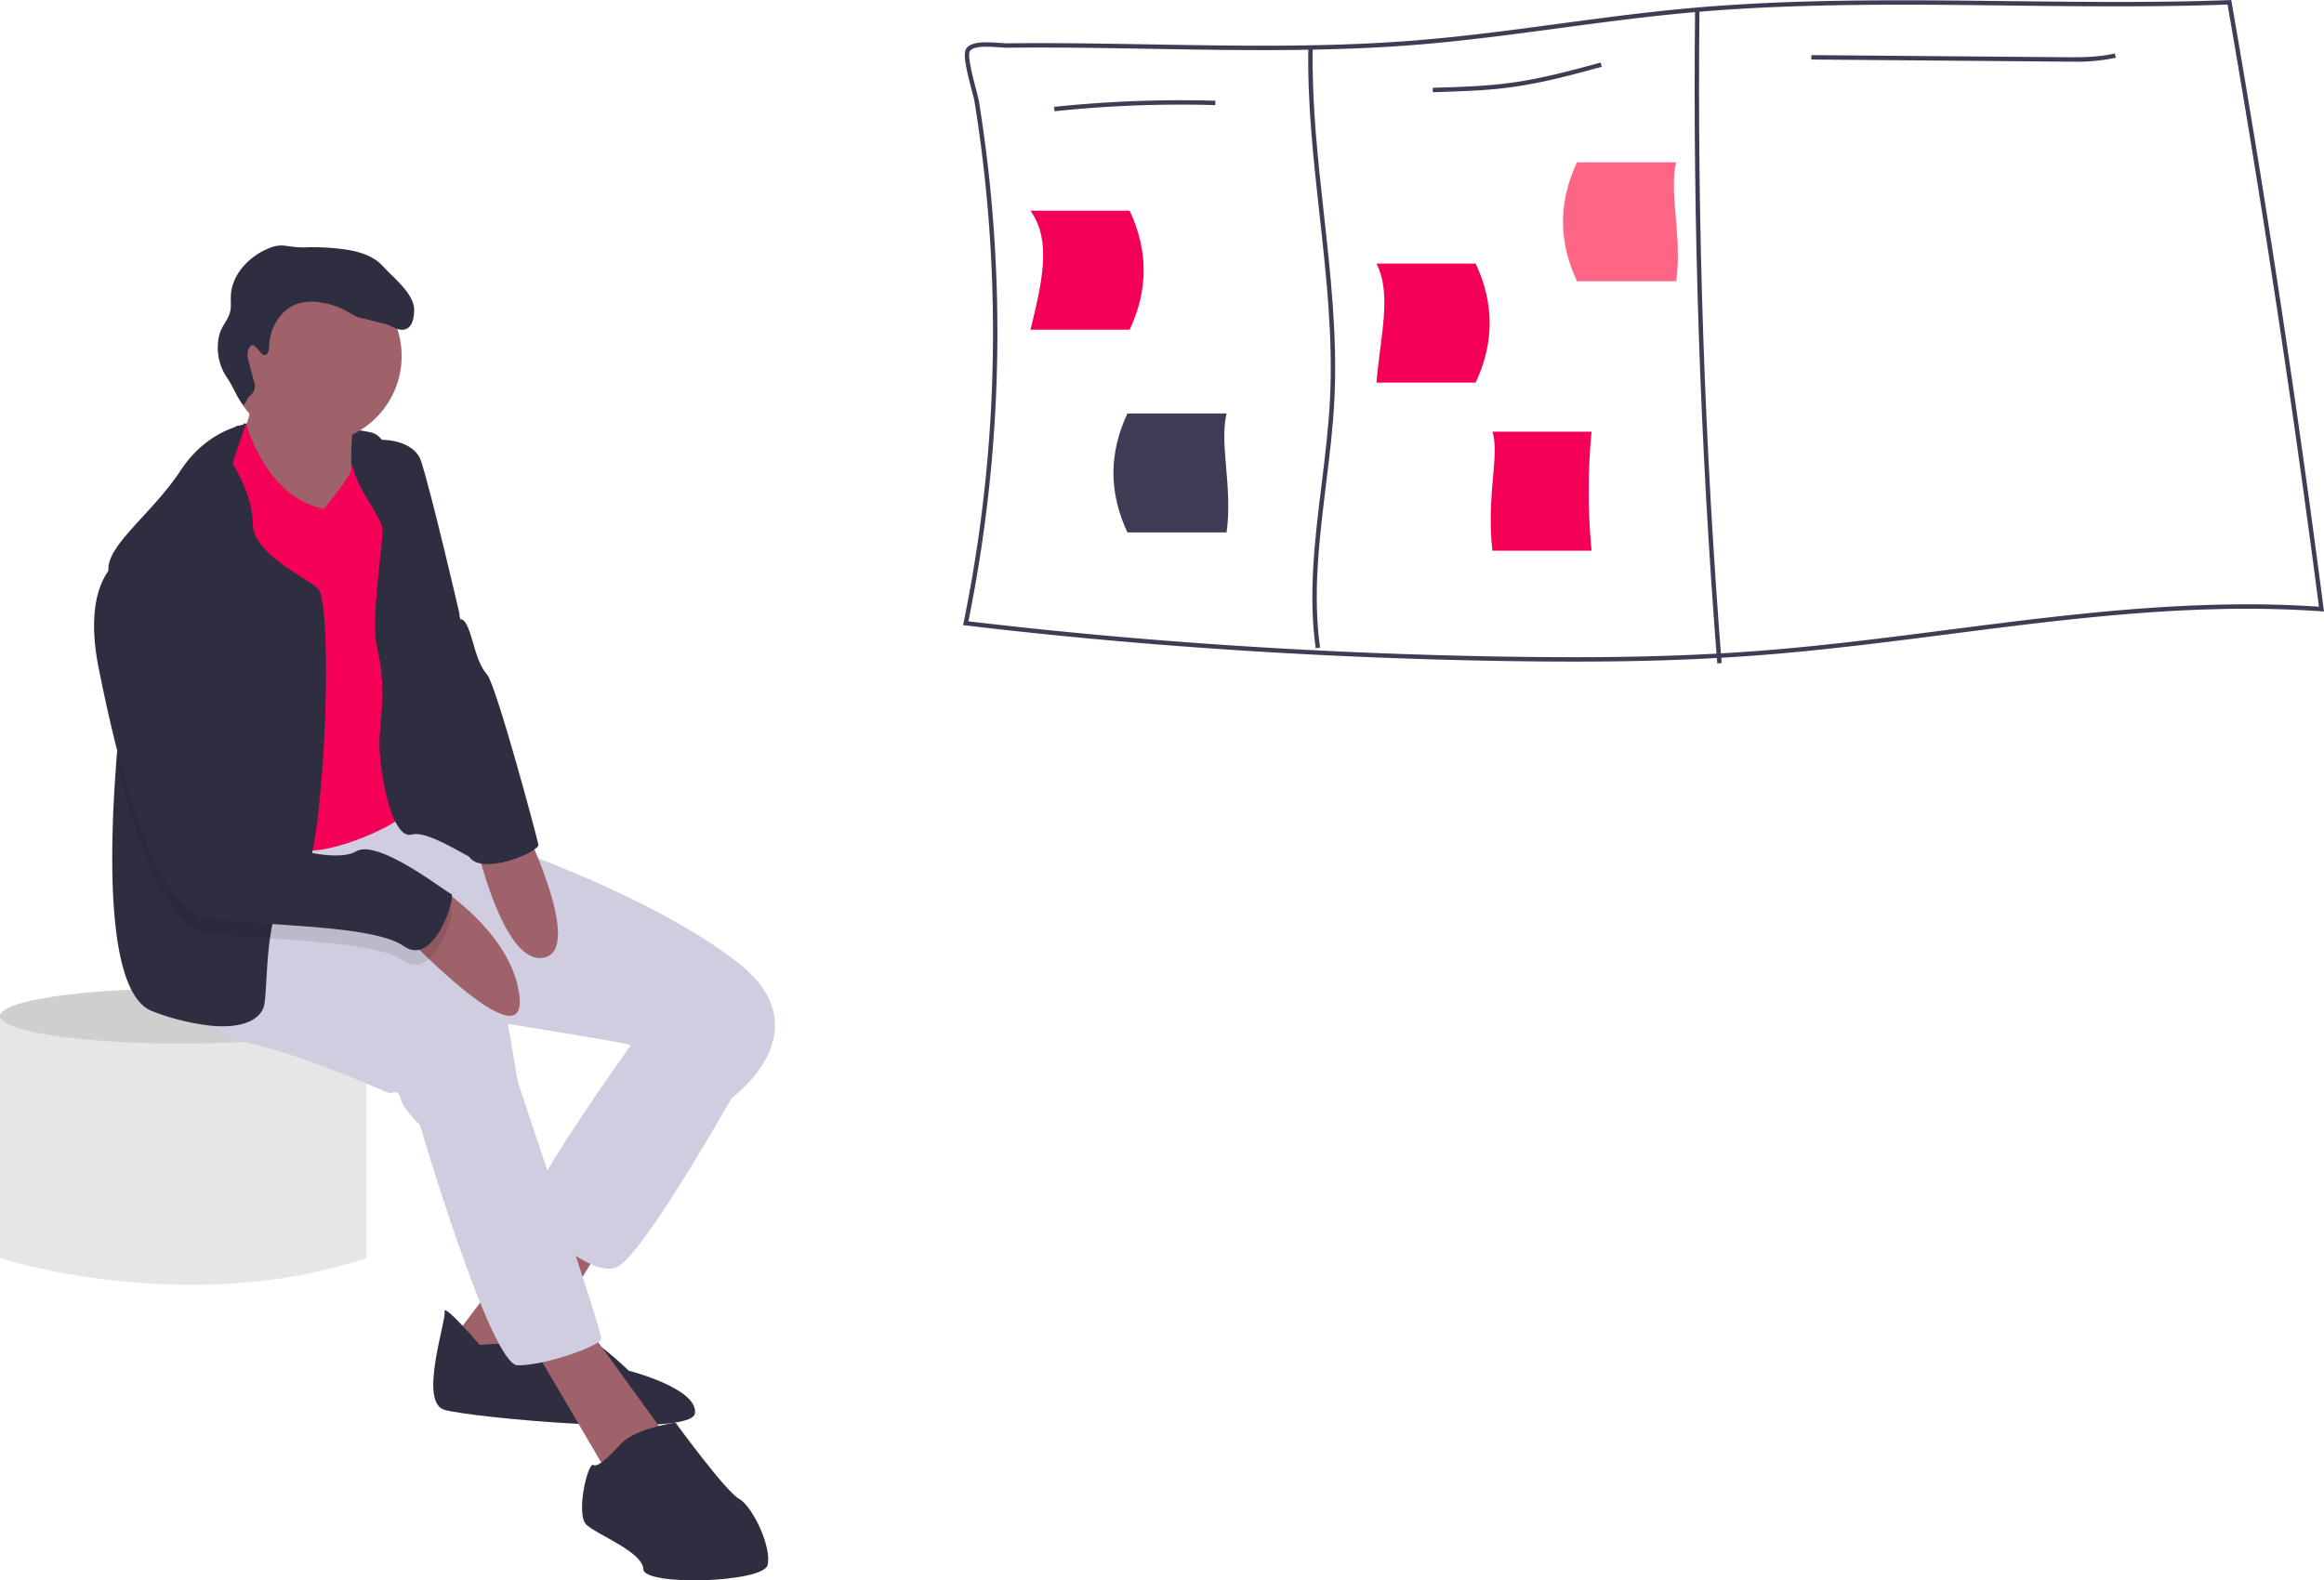 <svg id="a7d7e687-20d8-4a78-89a7-2dbb27c3ecbc" data-name="Layer 1" xmlns="http://www.w3.org/2000/svg" width="888" height="603.979" viewBox="0 0 888 603.979"><title>sorting_thoughts</title><path d="M167,535.835H156v93s71,23,140,0v-93Z" transform="translate(-156 -148.011)" fill="#e6e6e6"/><ellipse cx="69" cy="388.325" rx="69" ry="10.5" fill="#e6e6e6"/><ellipse cx="69" cy="388.325" rx="69" ry="10.5" opacity="0.1"/><path d="M249.279,309.839s42.346,1.151,49.34,3.696S308.74,334.274,308.74,334.274l-32.879,10.334-24.592-1.393L232.761,344.523,243.095,317.458Z" transform="translate(-156 -148.011)" fill="#2f2e41"/><path d="M251.105,295.944s2.786,10.761-3.397,18.38S274.29,349.093,274.29,349.093l17.285-2.971s-3.81-33.064,1.308-41.437S251.105,295.944,251.105,295.944Z" transform="translate(-156 -148.011)" fill="#9f616a"/><polygon points="210.063 462.552 171.924 513.129 197.952 528.325 233.773 469.717 210.063 462.552" fill="#9f616a"/><path d="M339.31,661.993s-14.044-16.319-13.419-12.68-9.993,34.5-.114,37.485,94.601,10.903,95.766,1.336-25.274-16.262-25.274-16.262-15.708-15.096-19.19-13.561S339.31,661.993,339.31,661.993Z" transform="translate(-156 -148.011)" fill="#2f2e41"/><polygon points="201.505 510.855 231.968 562.754 254.968 549.434 224.249 506.946 201.505 510.855" fill="#9f616a"/><path d="M405.594,535.394l-9.041,12.793s-43.1,59.859-38.522,64.692,23.64,23.099,33.334,19.56S435.503,567.719,435.503,567.719l-8.984-35.921Z" transform="translate(-156 -148.011)" fill="#d0cde1"/><path d="M219.932,523.284s9.652,18.01,34.116,24.108,50.023,18.565,50.932,18.408,3.483-1.535,4.108,2.104,7.335,9.979,7.335,9.979,27.023,91.829,37.343,91.928,31.529-7.292,31.969-10.178-31.6-96.662-31.913-98.481l-3.753-21.834s42.375,6.766,46.327,7.96,39.105,20.441,39.105,20.441,35.836-25.829,2.317-51.913-91.132-45.218-91.132-45.218l-20.669-5.814-18.013-1.075L305.353,453.528l-42.662,2.461-44.521,18.892Z" transform="translate(-156 -148.011)" fill="#d0cde1"/><circle cx="120.237" cy="136.12" r="33.232" fill="#9f616a"/><path d="M246.173,310.841l3.997-.687s7.219,27.795,29.551,32.386c0,0,11.019-13.2,10.549-15.428s8.727-14.111,13.617-7.458-1.194,123.841,2.914,125.945,12.921,4.336,5.828,12.111S277.361,475.948,271.12,472.337s-18.991-34.201-24.507-44.493-14.343-45.303-14.343-45.303-11.273-38.338-4.336-47.023S246.173,310.841,246.173,310.841Z" transform="translate(-156 -148.011)" fill="#f50057"/><path d="M277.977,455.112a189.572,189.572,0,0,1-3.807,24.268c-1.63,6.508-3.527,10.437-5.693,10.27-5.526-.413-8.037,7.691-9.332,17.035-1.384,9.913-1.384,21.221-2.143,25.217-1.005,5.28-7.434,9.31-20.283,8.127a90.66,90.66,0,0,1-22.348-5.481c-17.347-6.307-16.834-57.455-13.931-95.409,1.775-23.263,4.443-41.582,4.443-41.582s-5.269-15.717-6.954-26.49a35.211,35.211,0,0,1-.502-5.95c.257-9.41,17.193-21.441,27.574-37.281,10.393-15.84,24.813-17.618,24.813-17.618l-4.934,14.891s7.647,11.799,7.702,23.029,18.307,19.334,24.86,24.77C281.56,376.324,281.46,421.924,277.977,455.112Z" transform="translate(-156 -148.011)" fill="#2f2e41"/><path d="M292.407,315.539s1.198,1.416,6.681.725c6.576-.828,15.618,1.447,17.719,7.726,3.852,11.514,14.713,58.352,14.713,58.352s4.521,53.548,6.553,65.375,1.024,22.303,3.028,28.515-19.787-11.585-27.819-9.268-13.192-27.705-12.182-38.181,1.862-21.863-.924-32.623,2.153-39.24,1.969-45.765S284.435,327.425,292.407,315.539Z" transform="translate(-156 -148.011)" fill="#2f2e41"/><path d="M315.921,481.965s35.186,19.196,38.553,46.518-47.062-26.455-47.062-26.455Z" transform="translate(-156 -148.011)" fill="#9f616a"/><path d="M336.006,462.59s10.782,54.345,27.577,51.458-9.382-54.585-9.382-54.585Z" transform="translate(-156 -148.011)" fill="#9f616a"/><path d="M393.526,699.506s-8.6,9.908-10.732,8.401-7.036,19.005-2.615,22.929,21.45,10.363,21.635,16.887,45.857,5.231,47.492-1.606-5.729-22.431-10.903-25.288-24.306-29.155-24.306-29.155S399.113,693.863,393.526,699.506Z" transform="translate(-156 -148.011)" fill="#2f2e41"/><path d="M310.316,515.201c-8.16-5.76-30.943-7.189-51.171-8.517-8.874-.569-17.258-1.127-23.699-2.032-6.207-.86-11.788-6.53-16.744-14.981-7.513-12.804-13.585-32.004-18.262-50.534,1.775-23.263,4.443-41.582,4.443-41.582s-5.269-15.717-6.954-26.49a14.176,14.176,0,0,1,4.487-4.041c21.455-9.209,41.939,81.422,44.54,95.644.045.234.078.458.112.647,1.261,7.323,14.891,13.585,27.103,16.063,7.524,1.529,14.523,1.63,17.749-.357,8.473-5.202,34.527,15.617,36.503,16.209C330.398,495.834,322.037,523.495,310.316,515.201Z" transform="translate(-156 -148.011)" opacity="0.1"/><path d="M202.419,361.446s-15.594,7.363-8.742,41.778,20.655,92.923,41.764,95.851,63.143,2.26,74.87,10.547,20.086-19.375,18.11-19.972-28.032-21.408-36.504-16.205-42.815-3.881-44.848-15.707S224.225,352.079,202.419,361.446Z" transform="translate(-156 -148.011)" fill="#2f2e41"/><path d="M314.788,344.942l17.138,39.767s1.725-.861,3.73,5.351,2.943,11.67,6.454,15.75,19.134,62.276,19.603,65.005-21.577,12.138-26.503,4.555S314.788,344.942,314.788,344.942Z" transform="translate(-156 -148.011)" fill="#2f2e41"/><path d="M257.331,283.668c1.274-.34,1.461-2.031,1.503-3.348.229-7.055,4.477-14.295,11.231-16.349a18.881,18.881,0,0,1,7.959-.438,30.146,30.146,0,0,1,10.778,3.596c1.759.989,3.484,2.18,5.48,2.482,1.318.2,7.023,1.858,8.335,2.092,2.885.513,5.566,3.094,8.334,2.134,2.648-.919,3.235-4.348,3.299-7.15.146-6.385-7.701-12.221-11.97-16.971-3.24-3.604-8.118-5.268-12.886-6.133a85.79,85.79,0,0,0-16.853-1.025c-7.631.136-8.474-2.275-15.355,1.027s-12.661,9.873-12.991,17.499c-.069,1.588.095,3.183-.038,4.768-.326,3.865-3.378,6.356-4.341,10.113a20.335,20.335,0,0,0,2.84,16.25c2.554,3.758,3.271,6.544,6.345,10.622,1.846-1.912.766-1.747,2.612-3.66a4.547,4.547,0,0,0,1.352-5.556l-1.96-7.645a6.898,6.898,0,0,1-.17-4.255C252.936,276.528,255.207,284.235,257.331,283.668Z" transform="translate(-156 -148.011)" fill="#2f2e41"/><path d="M1043.865,380.694c-6.905-53.312-14.677-107.02-23.224-160.416q-5.76-35.898-11.958-71.543l-.126-.724-.733.034q-12.669.467-25.431.606-6.922.088-13.835.093c-15.199.034-30.365-.143-45.245-.312-15.233-.177-30.66-.354-46.163-.303-10.097.034-20.227.16-30.348.446-15.696.446-31.393,1.272-46.963,2.72-16.075,1.49-32.344,3.671-48.083,5.785-17.919,2.408-36.445,4.892-54.76,6.366-33.666,2.711-67.989,2.114-101.184,1.541-17.911-.312-36.428-.632-54.642-.429-.792.008-1.886-.059-3.149-.152-4.64-.32-10.998-.766-12.884,2.29-1.288,2.072.227,8.404,2.173,15.848.505,1.92.943,3.587,1.069,4.404,1.996,12.328,3.579,24.892,4.724,37.338a557.123,557.123,0,0,1,1.709,76.924,551.832,551.832,0,0,1-10.627,84.806l-.185.901.909.109c64.52,7.671,131.962,12.219,200.465,13.515,10.231.194,19.865.303,29.018.312.884.008,1.76.008,2.627.008,7.217,0,14.138-.059,20.816-.168q6.429-.114,12.572-.295c7.452-.227,14.618-.53,21.599-.918.564-.025,1.12-.059,1.676-.093q2.968-.164,5.903-.362,4.737-.303,9.389-.665c21.532-1.667,43.333-4.362,64.587-7.073q3.575-.467,7.124-.918c1.6-.202,3.2-.413,4.808-.615,32.033-4.109,64.773-8.143,97.487-8.943,1.263-.034,2.535-.067,3.798-.084q9.852-.177,19.688.101,8.261.227,16.505.817l1.027.067Zm-18.265-1.583q-9.486-.253-18.972-.067c-1.465.017-2.922.051-4.387.093-34.205.884-68.394,5.28-101.774,9.566l-3.562.455c-.901.118-1.81.236-2.712.354-21.498,2.754-43.569,5.49-65.345,7.175-2.476.194-4.96.371-7.469.539-2.585.177-5.187.337-7.823.488-.556.034-1.12.067-1.684.101-7.014.379-14.231.682-21.726.901q-7.339.227-15.056.337c-6.678.101-13.608.143-20.833.118-9.103-.017-18.686-.118-28.85-.312-68.124-1.288-135.204-5.802-199.387-13.397a554.427,554.427,0,0,0,10.475-84.166,557.868,557.868,0,0,0-1.718-77.16c-1.145-12.488-2.737-25.086-4.732-37.456-.152-.901-.573-2.518-1.103-4.564-1.103-4.185-3.385-12.909-2.375-14.534,1.356-2.189,7.36-1.768,11.343-1.49,1.297.084,2.408.16,3.276.152,18.189-.202,36.698.118,54.6.429,33.228.573,67.594,1.171,101.344-1.549,18.357-1.474,36.908-3.966,54.853-6.375,15.713-2.105,31.965-4.286,48.015-5.777,1.229-.118,2.45-.227,3.68-.328.564-.051,1.128-.101,1.684-.143,13.482-1.128,27.056-1.819,40.63-2.215,10.442-.303,20.884-.438,31.292-.472,15.444-.051,30.829.126,46.011.303,14.837.177,29.944.345,45.093.312,4.674-.008,9.347-.034,14.021-.101q12.404-.139,24.74-.573,5.975,34.357,11.536,69.025c8.606,53.615,16.437,107.559,23.376,161.106Q1033.84,379.304,1025.601,379.111Z" transform="translate(-156 -148.011)" fill="#3f3d56"/><path d="M658.731,395.742c-2.901-20.722-.3-41.867,2.215-62.315,1.344-10.928,2.734-22.228,3.269-33.334,1.128-23.412-1.493-47.179-4.029-70.163-2.288-20.746-4.654-42.198-4.275-63.399l1.684.03c-.377,21.094,1.983,42.491,4.265,63.184,2.542,23.049,5.171,46.883,4.037,70.429-.538,11.169-1.932,22.5-3.28,33.459-2.502,20.341-5.089,41.374-2.219,61.876Z" transform="translate(-156 -148.011)" fill="#3f3d56"/><path d="M812.166,401.562c-6.524-82.835-9.378-166.965-8.48-250.05l1.684.018c-.897,83.036,1.954,167.114,8.475,249.9Z" transform="translate(-156 -148.011)" fill="#3f3d56"/><path d="M558.919,190.536l-.178-1.675a460.06,460.06,0,0,1,61.674-2.353l-.049,1.683A458.176,458.176,0,0,0,558.919,190.536Z" transform="translate(-156 -148.011)" fill="#3f3d56"/><path d="M703.487,183.246l-.048-1.683c10.078-.284,20.499-.578,30.629-2.008,11.363-1.604,22.638-4.675,33.541-7.644l.442,1.625c-10.954,2.983-22.281,6.068-33.748,7.687C724.081,182.665,713.612,182.96,703.487,183.246Z" transform="translate(-156 -148.011)" fill="#3f3d56"/><path d="M947.854,171.576c-1.247,0-2.488-.01-3.721-.021l-96.026-.795.013-1.684,96.026.795c6.608.055,13.433.111,19.934-1.444l.391,1.638A71.217,71.217,0,0,1,947.854,171.576Z" transform="translate(-156 -148.011)" fill="#3f3d56"/><path d="M587.636,274.019h-37.894c4.262-17.487,8.357-33.814,0-45.472h37.894Q598.334,251.307,587.636,274.019Z" transform="translate(-156 -148.011)" fill="#f50057"/><path d="M764.141,358.468H726.247c-2.37-21.079,2.859-36.791,0-45.472h37.894A237.224,237.224,0,0,0,764.141,358.468Z" transform="translate(-156 -148.011)" fill="#f50057"/><path d="M719.842,294.229H681.949c1.421-17.484,6.002-33.811,0-45.472h37.894Q730.544,271.493,719.842,294.229Z" transform="translate(-156 -148.011)" fill="#f50057"/><path d="M758.578,255.493h37.894c2.37-17.488-2.859-33.814,0-45.472H758.578Q747.876,232.757,758.578,255.493Z" transform="translate(-156 -148.011)" fill="#ff6584"/><path d="M586.794,351.49h37.894c2.37-17.488-2.859-33.814,0-45.472H586.794Q576.092,328.754,586.794,351.49Z" transform="translate(-156 -148.011)" fill="#3f3d56"/></svg>